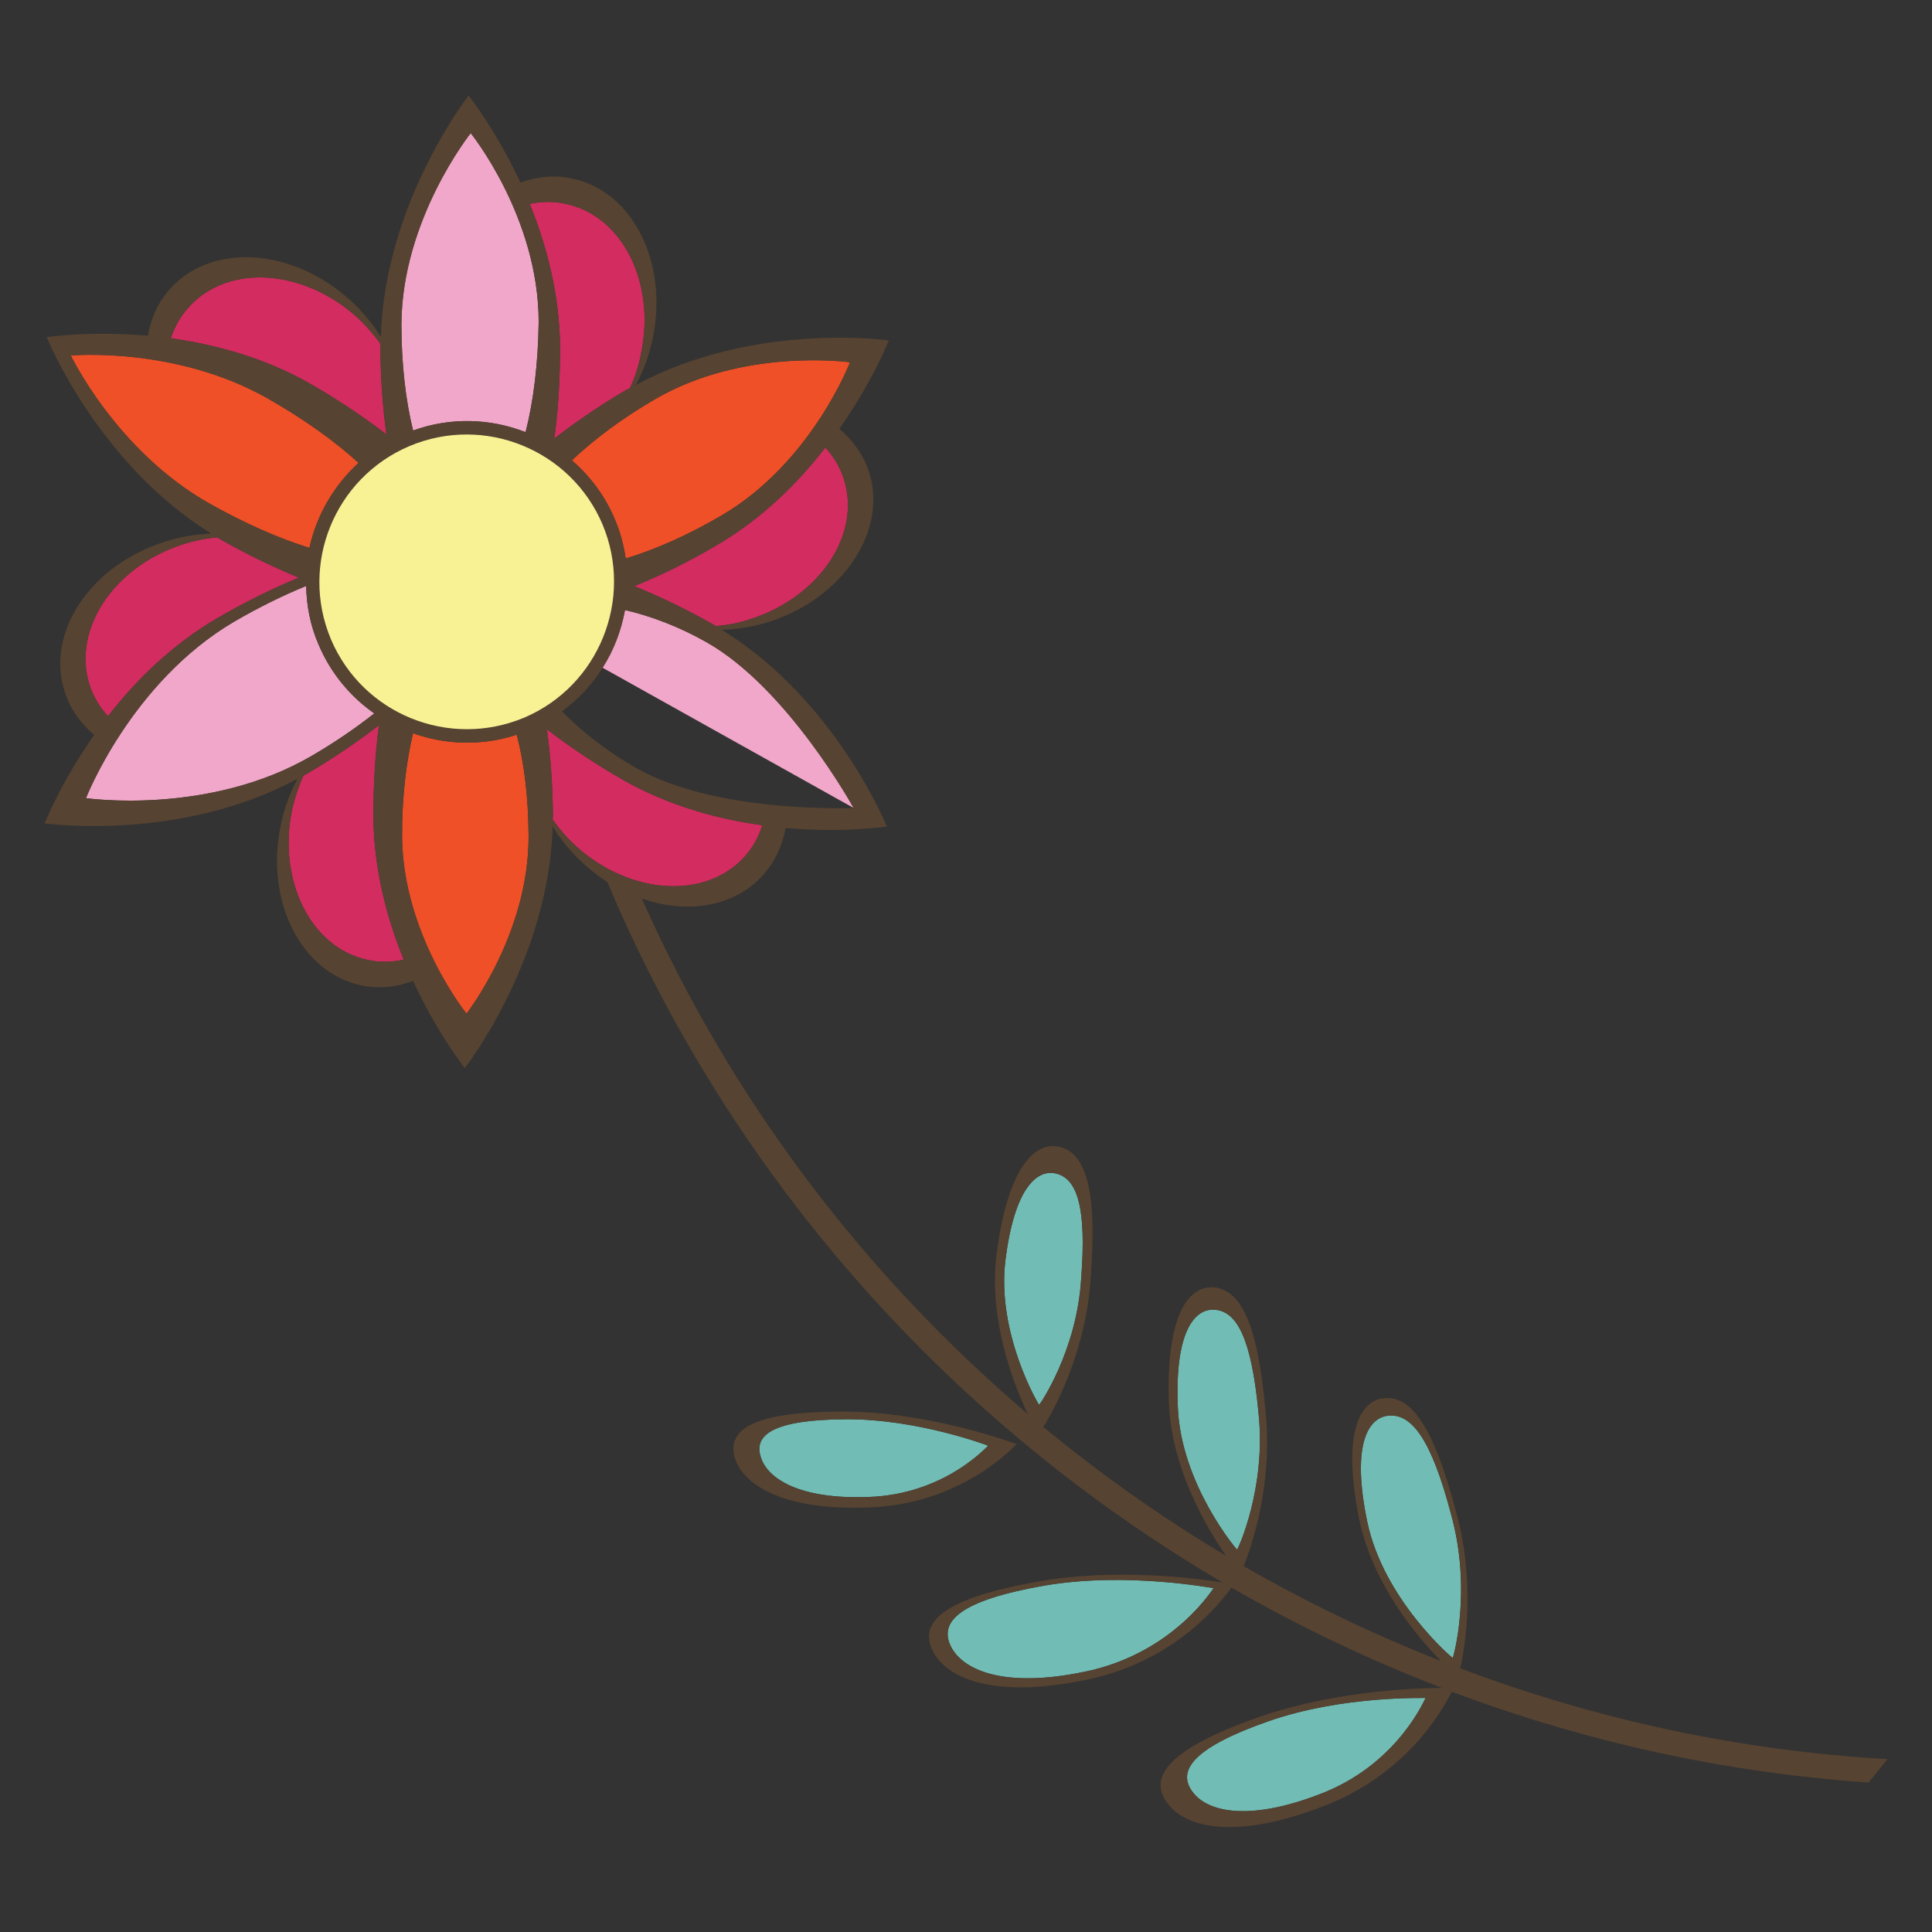 <?xml version="1.0" encoding="utf-8"?>
<!-- Generator: Adobe Illustrator 16.0.0, SVG Export Plug-In . SVG Version: 6.00 Build 0)  -->
<!DOCTYPE svg PUBLIC "-//W3C//DTD SVG 1.1//EN" "http://www.w3.org/Graphics/SVG/1.1/DTD/svg11.dtd">
<svg version="1.1" id="Layer_1" xmlns="http://www.w3.org/2000/svg" xmlns:xlink="http://www.w3.org/1999/xlink" x="0px" y="0px"
	 width="100px" height="100px" viewBox="0 0 100 100" enable-background="new 0 0 100 100" xml:space="preserve">
<rect x="0" y="0" width="100" height="100" fill="#333333" stroke="none"/>
<path fill="#71BDB6" d="M55.961,66.189c0.287-3.733-0.217-5.149-1.26-5.437c-0.989-0.278-2.188,0.687-2.657,4.456
	c-0.481,3.816,1.729,7.53,1.741,7.504C53.807,72.723,55.734,69.936,55.961,66.189z M45.313,77.465
	c3.787-0.27,5.837-2.675,5.837-2.636c0,0-3.602-1.378-7.322-1.368c-3.73,0.014-4.855,0.775-4.442,1.979
	C39.758,76.596,41.534,77.689,45.313,77.465z M65.143,73.146c-0.365-3.881-1.121-5.244-2.232-5.351
	c-1.055-0.112-2.115,1.086-1.946,5.038c0.157,3.979,3.067,7.409,3.067,7.37C64.064,80.218,65.55,77.014,65.143,73.146z
	 M54.027,82.076c-4.329,0.765-5.488,1.851-4.785,3.191c0.673,1.256,2.947,2.176,7.295,1.174c4.352-1.057,6.271-4.27,6.283-4.244
	C62.809,82.225,58.35,81.33,54.027,82.076z M75.189,85.813c0.043-0.019,1.009-3.527-0.082-7.432c-1.028-3.913-2.041-5.186-3.2-5.111
	c-1.087,0.069-1.972,1.478-1.138,5.498C71.621,82.814,75.189,85.838,75.189,85.813z M65.648,89.094
	c-3.877,1.355-4.76,2.555-3.912,3.666c0.791,1.061,3.031,1.555,6.908-0.025c3.844-1.616,5.121-4.873,5.147-4.846
	C73.768,87.9,69.51,87.744,65.648,89.094z"/>
<path fill="#D22C60" d="M19.69,18.017c0-0.071,0.008-0.145,0.008-0.217c-0.347-0.482-0.755-0.953-1.216-1.379
	c-2.805-2.525-6.697-2.764-8.703-0.53c-0.435,0.473-0.747,1.025-0.938,1.618c2.241,0.317,4.803,0.979,7.2,2.345
	c1.446,0.833,2.779,1.726,3.96,2.631C19.812,21.085,19.699,19.589,19.69,18.017z M11.448,27.938c-0.07-0.037-0.13-0.084-0.191-0.124
	c-0.604,0.05-1.207,0.171-1.815,0.367c-3.57,1.158-5.724,4.419-4.803,7.285c0.2,0.604,0.525,1.146,0.951,1.607
	c1.385-1.792,3.252-3.663,5.615-5.051c1.451-0.847,2.901-1.561,4.265-2.125C14.167,29.36,12.812,28.71,11.448,27.938z
	 M32.397,20.192c0.078-0.035,0.148-0.059,0.208-0.108c0.252-0.53,0.447-1.112,0.564-1.729c0.799-3.696-0.938-7.185-3.887-7.802
	c-0.629-0.15-1.259-0.124-1.863,0c0.851,2.103,1.546,4.647,1.568,7.404c0,1.678-0.091,3.272-0.3,4.747
	C29.8,21.847,31.042,20.987,32.397,20.192z M19.026,49.684c0.638,0.146,1.268,0.119,1.872-0.013
	c-0.852-2.091-1.546-4.638-1.572-7.394c0-1.679,0.095-3.27,0.291-4.744c-1.107,0.857-2.341,1.698-3.7,2.499
	c-0.069,0.046-0.143,0.072-0.212,0.108c-0.243,0.545-0.434,1.123-0.582,1.739C14.349,45.565,16.086,49.067,19.026,49.684z
	 M28.619,42.216c0,0.072-0.013,0.135-0.013,0.205c0.353,0.495,0.751,0.968,1.229,1.394c2.805,2.523,6.696,2.753,8.703,0.53
	c0.435-0.484,0.726-1.025,0.921-1.633c-2.237-0.302-4.786-0.975-7.179-2.328c-1.463-0.835-2.792-1.728-3.973-2.638
	C28.497,39.151,28.605,40.647,28.619,42.216z M36.87,32.298c0.069,0.037,0.118,0.073,0.183,0.108
	c0.59-0.048,1.198-0.154,1.798-0.363c3.604-1.158,5.754-4.423,4.82-7.272c-0.2-0.606-0.521-1.146-0.955-1.607
	c-1.376,1.787-3.231,3.659-5.615,5.051c-1.437,0.857-2.888,1.559-4.269,2.124C34.143,30.873,35.507,31.527,36.87,32.298z"/>
<path fill="#EF5027" d="M31.82,26.874c0.291,0.664,0.46,1.353,0.568,2.032c1.533-0.46,3.249-1.22,4.977-2.237
	c4.638-2.718,6.631-7.917,6.631-7.917s-5.506-0.784-10.136,1.935c-1.681,0.979-3.131,2.069-4.261,3.14
	C30.538,24.639,31.311,25.653,31.82,26.874z M18.561,23.959c-1.225-1.122-2.832-2.269-4.694-3.331
	C9.081,17.905,3.666,18.4,3.666,18.4s2.345,4.918,7.131,7.637c1.841,1.042,3.648,1.836,5.22,2.321
	C16.381,26.681,17.275,25.135,18.561,23.959z M21.38,37.952c-0.361,1.509-0.578,3.347-0.569,5.342
	c0.035,5.074,3.335,9.172,3.335,9.172s3.248-4.147,3.213-9.22c-0.009-1.947-0.226-3.743-0.612-5.218
	C24.958,38.619,23.069,38.558,21.38,37.952z"/>
<path fill="#F1A7C9" d="M27.204,22.368c0.412-1.609,0.651-3.574,0.677-5.706c0-5.424-3.517-9.771-3.517-9.771
	s-3.562,4.457-3.587,9.893c0,2.045,0.217,3.928,0.604,5.5C23.325,21.58,25.379,21.656,27.204,22.368z M16.485,33.351
	c-0.426-0.979-0.617-2.009-0.638-3.023c-1.208,0.495-2.462,1.112-3.727,1.849c-5.346,3.141-7.669,9.135-7.669,9.135
	s6.371,0.931,11.721-2.211c1.173-0.686,2.25-1.424,3.201-2.175C18.14,36.059,17.115,34.849,16.485,33.351z M31.189,34.561
	l12.994,7.259c0,0-3.4-6.187-7.591-8.566c-1.424-0.812-2.892-1.364-4.242-1.679C32.154,32.637,31.772,33.65,31.189,34.561z"/>
<path fill="#574331" d="M63.282,81.911c0.372,0.043,0.592,0.092,0.592,0.079c0,0-0.04,0.072-0.136,0.183
	c3.482,2.007,7.131,3.747,10.896,5.192c0.38-0.008,0.608,0,0.608-0.008c0,0-0.039,0.072-0.096,0.207
	c6.836,2.571,14.102,4.19,21.574,4.699l0.981-1.212c-7.675-0.434-15.113-2.055-22.121-4.698c-0.075,0.273-0.122,0.431-0.122,0.431
	c0,0.018-0.359-0.286-0.869-0.81c-3.525-1.384-6.947-3.029-10.223-4.914c-0.096,0.25-0.164,0.398-0.19,0.398
	c0,0.008-0.296-0.335-0.717-0.93c-3.321-1.979-6.476-4.213-9.459-6.67c-0.147,0.229-0.243,0.363-0.243,0.363
	c0,0.014-0.238-0.373-0.556-1.029c-8.43-7.178-15.343-16.225-19.98-26.686c-0.617-0.206-1.208-0.495-1.79-0.86
	C37.956,61.136,49.316,73.704,63.282,81.911z M54.002,73.859c0.63-0.998,2.221-3.986,2.453-7.729c0.35-4.63-0.277-6.394-1.563-6.757
	c-1.233-0.335-2.703,0.859-3.311,5.549c-0.421,3.354,0.852,6.653,1.62,8.273c0.315,0.656,0.556,1.041,0.556,1.029
	C53.759,74.225,53.854,74.09,54.002,73.859z M52.044,65.21c0.47-3.771,1.668-4.733,2.657-4.456c1.043,0.286,1.547,1.702,1.26,5.438
	c-0.227,3.744-2.154,6.531-2.176,6.522C53.771,72.74,51.563,69.025,52.044,65.21z M45.399,78.003
	c4.664-0.325,7.227-3.296,7.227-3.257c-0.019,0.008-4.469-1.694-9.059-1.686c-4.621,0.014-5.994,0.946-5.516,2.444
	C38.524,76.93,40.727,78.285,45.399,78.003z M43.827,73.461c3.722-0.01,7.321,1.368,7.321,1.368c0-0.039-2.049,2.366-5.836,2.636
	c-3.778,0.225-5.554-0.869-5.928-2.023C38.972,74.236,40.097,73.475,43.827,73.461z M64.368,81.061
	c0.456-1.099,1.521-4.299,1.133-8.033c-0.403-4.631-1.323-6.26-2.655-6.394c-1.257-0.116-2.512,1.304-2.343,6.021
	c0.144,3.369,1.937,6.404,2.958,7.877c0.421,0.595,0.717,0.938,0.717,0.93C64.204,81.46,64.273,81.313,64.368,81.061z
	 M62.909,67.797c1.112,0.105,1.866,1.469,2.231,5.352c0.408,3.865-1.076,7.069-1.111,7.058c0,0.039-2.909-3.394-3.066-7.37
	C60.794,68.883,61.854,67.686,62.909,67.797z M63.282,81.911c-1.478-0.234-5.532-0.751-9.483-0.062
	c-4.978,0.869-6.297,2.119-5.499,3.648c0.773,1.459,3.378,2.496,8.374,1.35c4.299-1.037,6.535-3.93,7.064-4.676
	c0.096-0.109,0.136-0.183,0.136-0.183C63.874,82.003,63.654,81.954,63.282,81.911z M56.538,86.441
	c-4.349,1.002-6.623,0.082-7.295-1.174c-0.704-1.342,0.456-2.428,4.786-3.191c4.32-0.746,8.779,0.146,8.793,0.121
	C62.809,82.173,60.891,85.386,56.538,86.441z M75.46,86.784c0,0,0.047-0.156,0.122-0.431c0.264-1.146,0.794-4.478-0.219-8.107
	c-1.182-4.508-2.344-5.967-3.674-5.881c-1.26,0.078-2.268,1.686-1.328,6.314c0.703,3.311,2.961,6.02,4.229,7.295
	C75.1,86.498,75.46,86.802,75.46,86.784z M71.907,73.27c1.159-0.074,2.172,1.198,3.2,5.111c1.091,3.903,0.125,7.413,0.082,7.432
	c0,0.025-3.568-2.998-4.42-7.045C69.936,74.746,70.82,73.339,71.907,73.27z M74.634,87.365c-1.521,0.014-5.602,0.175-9.396,1.484
	c-4.762,1.659-5.848,3.137-4.805,4.5c0.99,1.315,3.728,1.92,8.478-0.025c4.087-1.729,5.812-4.93,6.235-5.76
	c0.058-0.135,0.097-0.207,0.097-0.207C75.242,87.365,75.014,87.357,74.634,87.365z M68.646,92.732
	c-3.879,1.582-6.119,1.086-6.91,0.026c-0.846-1.11,0.035-2.311,3.914-3.666c3.859-1.35,8.117-1.192,8.144-1.206
	C73.768,87.861,72.488,91.117,68.646,92.732z M9.78,15.891c2.006-2.234,5.897-1.996,8.703,0.53c0.46,0.426,0.869,0.896,1.216,1.379
	c0-0.118,0.013-0.241,0.013-0.363c-0.434-0.688-0.964-1.342-1.62-1.931c-2.983-2.684-7.139-2.938-9.276-0.57
	c-0.63,0.69-1.003,1.537-1.16,2.44c0.387,0.034,0.778,0.087,1.186,0.132C9.033,16.916,9.346,16.364,9.78,15.891z M4.639,35.466
	c-0.921-2.866,1.233-6.127,4.803-7.285c0.608-0.195,1.211-0.317,1.815-0.367c-0.112-0.057-0.208-0.128-0.312-0.193
	c-0.804,0.026-1.646,0.163-2.467,0.438c-3.831,1.229-6.124,4.71-5.125,7.756c0.278,0.881,0.816,1.631,1.524,2.224
	c0.217-0.317,0.457-0.639,0.713-0.966C5.164,36.612,4.838,36.069,4.639,35.466z M29.283,10.554c2.949,0.617,4.686,4.106,3.887,7.802
	c-0.117,0.617-0.312,1.199-0.564,1.729c0.104-0.048,0.204-0.108,0.304-0.156c0.382-0.712,0.686-1.511,0.864-2.369
	c0.847-3.923-1.012-7.663-4.139-8.312c-0.908-0.208-1.828-0.111-2.697,0.204c0.169,0.352,0.317,0.726,0.482,1.103
	C28.024,10.43,28.654,10.404,29.283,10.554z M19.026,49.684c-2.94-0.617-4.677-4.119-3.904-7.804
	c0.148-0.617,0.339-1.194,0.582-1.739c-0.096,0.059-0.196,0.106-0.304,0.167c-0.373,0.714-0.686,1.496-0.86,2.358
	c-0.842,3.939,1.017,7.661,4.148,8.336c0.907,0.193,1.819,0.098,2.692-0.23c-0.17-0.352-0.317-0.711-0.482-1.101
	C20.294,49.803,19.664,49.83,19.026,49.684z M38.538,44.345c-2.006,2.223-5.897,1.993-8.703-0.53
	c-0.478-0.426-0.877-0.899-1.229-1.394c0,0.122,0,0.245,0,0.363c0.421,0.692,0.969,1.354,1.62,1.937
	c0.387,0.35,0.782,0.66,1.207,0.929c0.583,0.365,1.173,0.654,1.79,0.86c2.345,0.819,4.794,0.433,6.279-1.223
	c0.617-0.688,0.99-1.524,1.164-2.427c-0.391-0.035-0.799-0.087-1.208-0.147C39.263,43.319,38.972,43.86,38.538,44.345z
	 M43.67,24.772c0.934,2.849-1.215,6.114-4.82,7.272c-0.6,0.208-1.208,0.315-1.798,0.363c0.108,0.061,0.208,0.132,0.304,0.193
	c0.816-0.026,1.642-0.159,2.484-0.423c3.822-1.245,6.115-4.721,5.138-7.756c-0.291-0.893-0.838-1.631-1.533-2.224
	c-0.235,0.313-0.46,0.641-0.73,0.968C43.15,23.625,43.471,24.166,43.67,24.772z M32.397,20.192
	c-1.355,0.795-2.597,1.655-3.708,2.512c-0.009,0.133-0.035,0.265-0.043,0.4c0.321,0.215,0.651,0.458,0.955,0.723
	c1.129-1.07,2.58-2.16,4.261-3.14c4.629-2.719,10.136-1.935,10.136-1.935s-1.994,5.198-6.631,7.917
	c-1.729,1.017-3.444,1.776-4.977,2.237c0.062,0.432,0.096,0.857,0.096,1.29c0.113,0.05,0.226,0.097,0.348,0.143
	c1.381-0.564,2.832-1.266,4.269-2.124c2.384-1.392,4.239-3.264,5.615-5.051c0.27-0.328,0.495-0.654,0.73-0.968
	c1.737-2.486,2.558-4.577,2.558-4.577s-6.987-0.99-13.093,2.308c-0.1,0.048-0.2,0.108-0.304,0.156
	C32.545,20.134,32.475,20.158,32.397,20.192z M19.69,18.017c0.008,1.572,0.122,3.068,0.313,4.469
	c0.109,0.087,0.217,0.161,0.326,0.246c0.191-0.096,0.387-0.193,0.595-0.28c0.14-0.071,0.3-0.122,0.457-0.167
	c-0.387-1.572-0.604-3.454-0.604-5.5c0.026-5.436,3.587-9.893,3.587-9.893s3.517,4.347,3.517,9.771
	c-0.025,2.132-0.265,4.097-0.677,5.706c0.495,0.191,0.981,0.445,1.441,0.736c0.009-0.135,0.035-0.267,0.043-0.4
	c0.208-1.474,0.3-3.068,0.3-4.747c-0.022-2.757-0.717-5.302-1.568-7.404c-0.165-0.377-0.313-0.751-0.482-1.103
	c-1.281-2.755-2.683-4.505-2.683-4.505s-4.348,5.556-4.543,12.492c0,0.122-0.013,0.245-0.013,0.363
	C19.699,17.872,19.69,17.945,19.69,18.017z M11.448,27.938c1.364,0.773,2.719,1.422,4.021,1.959c0.139-0.052,0.26-0.113,0.378-0.159
	c0.021-0.458,0.069-0.918,0.169-1.379c-1.572-0.484-3.378-1.279-5.22-2.321c-4.786-2.719-7.131-7.637-7.131-7.637
	s5.415-0.495,10.201,2.228c1.863,1.062,3.47,2.208,4.694,3.331c0.521-0.477,1.116-0.892,1.768-1.229
	c-0.108-0.085-0.217-0.158-0.326-0.246c-1.182-0.905-2.515-1.798-3.96-2.631c-2.397-1.366-4.959-2.028-7.2-2.345
	c-0.408-0.045-0.799-0.098-1.186-0.132c-3.018-0.263-5.241,0.074-5.241,0.074s2.632,6.536,8.529,10.17
	c0.104,0.065,0.2,0.137,0.312,0.193C11.317,27.853,11.378,27.901,11.448,27.938z M15.704,40.141
	c0.069-0.037,0.144-0.063,0.212-0.108c1.359-0.801,2.593-1.642,3.7-2.499c0.026-0.133,0.048-0.271,0.061-0.402
	c-0.1-0.059-0.195-0.133-0.304-0.206c-0.951,0.751-2.028,1.489-3.201,2.175c-5.35,3.142-11.721,2.211-11.721,2.211
	s2.323-5.994,7.669-9.135c1.264-0.736,2.519-1.354,3.727-1.849c-0.013-0.193-0.013-0.386,0-0.59
	c-0.118,0.045-0.239,0.106-0.378,0.159c-1.364,0.564-2.814,1.279-4.265,2.125c-2.362,1.388-4.23,3.259-5.615,5.051
	c-0.256,0.328-0.496,0.649-0.713,0.966c-1.75,2.488-2.562,4.577-2.562,4.577s6.983,0.992,13.084-2.308
	C15.508,40.247,15.608,40.2,15.704,40.141z M28.619,42.216c-0.013-1.569-0.122-3.065-0.312-4.47
	c-0.113-0.081-0.209-0.167-0.33-0.239c-0.191,0.096-0.383,0.193-0.583,0.276c-0.213,0.096-0.434,0.169-0.647,0.245
	c0.387,1.475,0.604,3.271,0.612,5.218c0.035,5.073-3.213,9.22-3.213,9.22s-3.301-4.098-3.335-9.172
	c-0.009-1.996,0.208-3.833,0.569-5.342c-0.591-0.206-1.16-0.481-1.703-0.82c-0.013,0.13-0.035,0.269-0.061,0.402
	c-0.195,1.474-0.291,3.065-0.291,4.744c0.026,2.756,0.72,5.303,1.572,7.394c0.166,0.389,0.313,0.75,0.482,1.102
	c1.281,2.768,2.679,4.508,2.679,4.508s4.351-5.559,4.546-12.497c0-0.118,0-0.241,0-0.363C28.605,42.351,28.619,42.288,28.619,42.216
	z M36.87,32.298c-1.363-0.771-2.727-1.425-4.039-1.959c-0.122-0.046-0.235-0.093-0.348-0.143c-0.009,0.46-0.061,0.933-0.134,1.378
	c1.35,0.315,2.818,0.867,4.242,1.679c4.191,2.379,7.591,8.566,7.591,8.566s-7.07,0.315-11.252-2.067
	c-1.524-0.866-2.827-1.897-3.843-2.934c-0.338,0.254-0.712,0.484-1.111,0.688c0.121,0.072,0.217,0.158,0.33,0.239
	c1.181,0.91,2.51,1.802,3.973,2.638c2.393,1.353,4.942,2.026,7.179,2.328c0.408,0.061,0.816,0.113,1.208,0.147
	c3.014,0.265,5.237-0.076,5.237-0.076s-2.631-6.547-8.546-10.184c-0.095-0.061-0.195-0.133-0.304-0.193
	C36.988,32.372,36.939,32.335,36.87,32.298z M21.38,37.952c1.689,0.606,3.578,0.667,5.367,0.076
	c0.213-0.076,0.434-0.149,0.647-0.245c0.2-0.083,0.391-0.18,0.583-0.276c0.399-0.204,0.773-0.434,1.111-0.688
	c0.847-0.627,1.572-1.392,2.102-2.258c0.583-0.91,0.964-1.924,1.16-2.986c0.074-0.445,0.125-0.918,0.134-1.378
	c0-0.433-0.034-0.858-0.096-1.29c-0.108-0.68-0.278-1.368-0.568-2.032c-0.509-1.221-1.282-2.235-2.22-3.047
	c-0.304-0.265-0.634-0.508-0.955-0.723c-0.46-0.292-0.947-0.545-1.441-0.736c-1.824-0.712-3.878-0.788-5.824-0.085
	c-0.157,0.046-0.317,0.096-0.457,0.167c-0.208,0.087-0.403,0.185-0.595,0.28c-0.651,0.336-1.246,0.751-1.768,1.229
	c-1.286,1.175-2.18,2.721-2.545,4.399c-0.1,0.46-0.147,0.921-0.169,1.379c-0.013,0.204-0.013,0.397,0,0.59
	c0.021,1.014,0.212,2.043,0.638,3.023c0.63,1.498,1.654,2.708,2.888,3.574c0.109,0.073,0.204,0.147,0.304,0.206
	C20.22,37.47,20.789,37.746,21.38,37.952z M17.128,33.086c-1.632-3.881,0.191-8.349,4.057-9.995
	c3.882-1.642,8.364,0.183,10.005,4.058c1.62,3.87-0.19,8.351-4.056,9.995C23.243,38.777,18.77,36.962,17.128,33.086z"/>
<path fill="#F9F294" d="M27.134,37.145c3.865-1.644,5.676-6.125,4.056-9.995c-1.641-3.875-6.123-5.7-10.005-4.058
	c-3.866,1.646-5.689,6.114-4.057,9.995C18.77,36.962,23.243,38.777,27.134,37.145z"/>
</svg>
